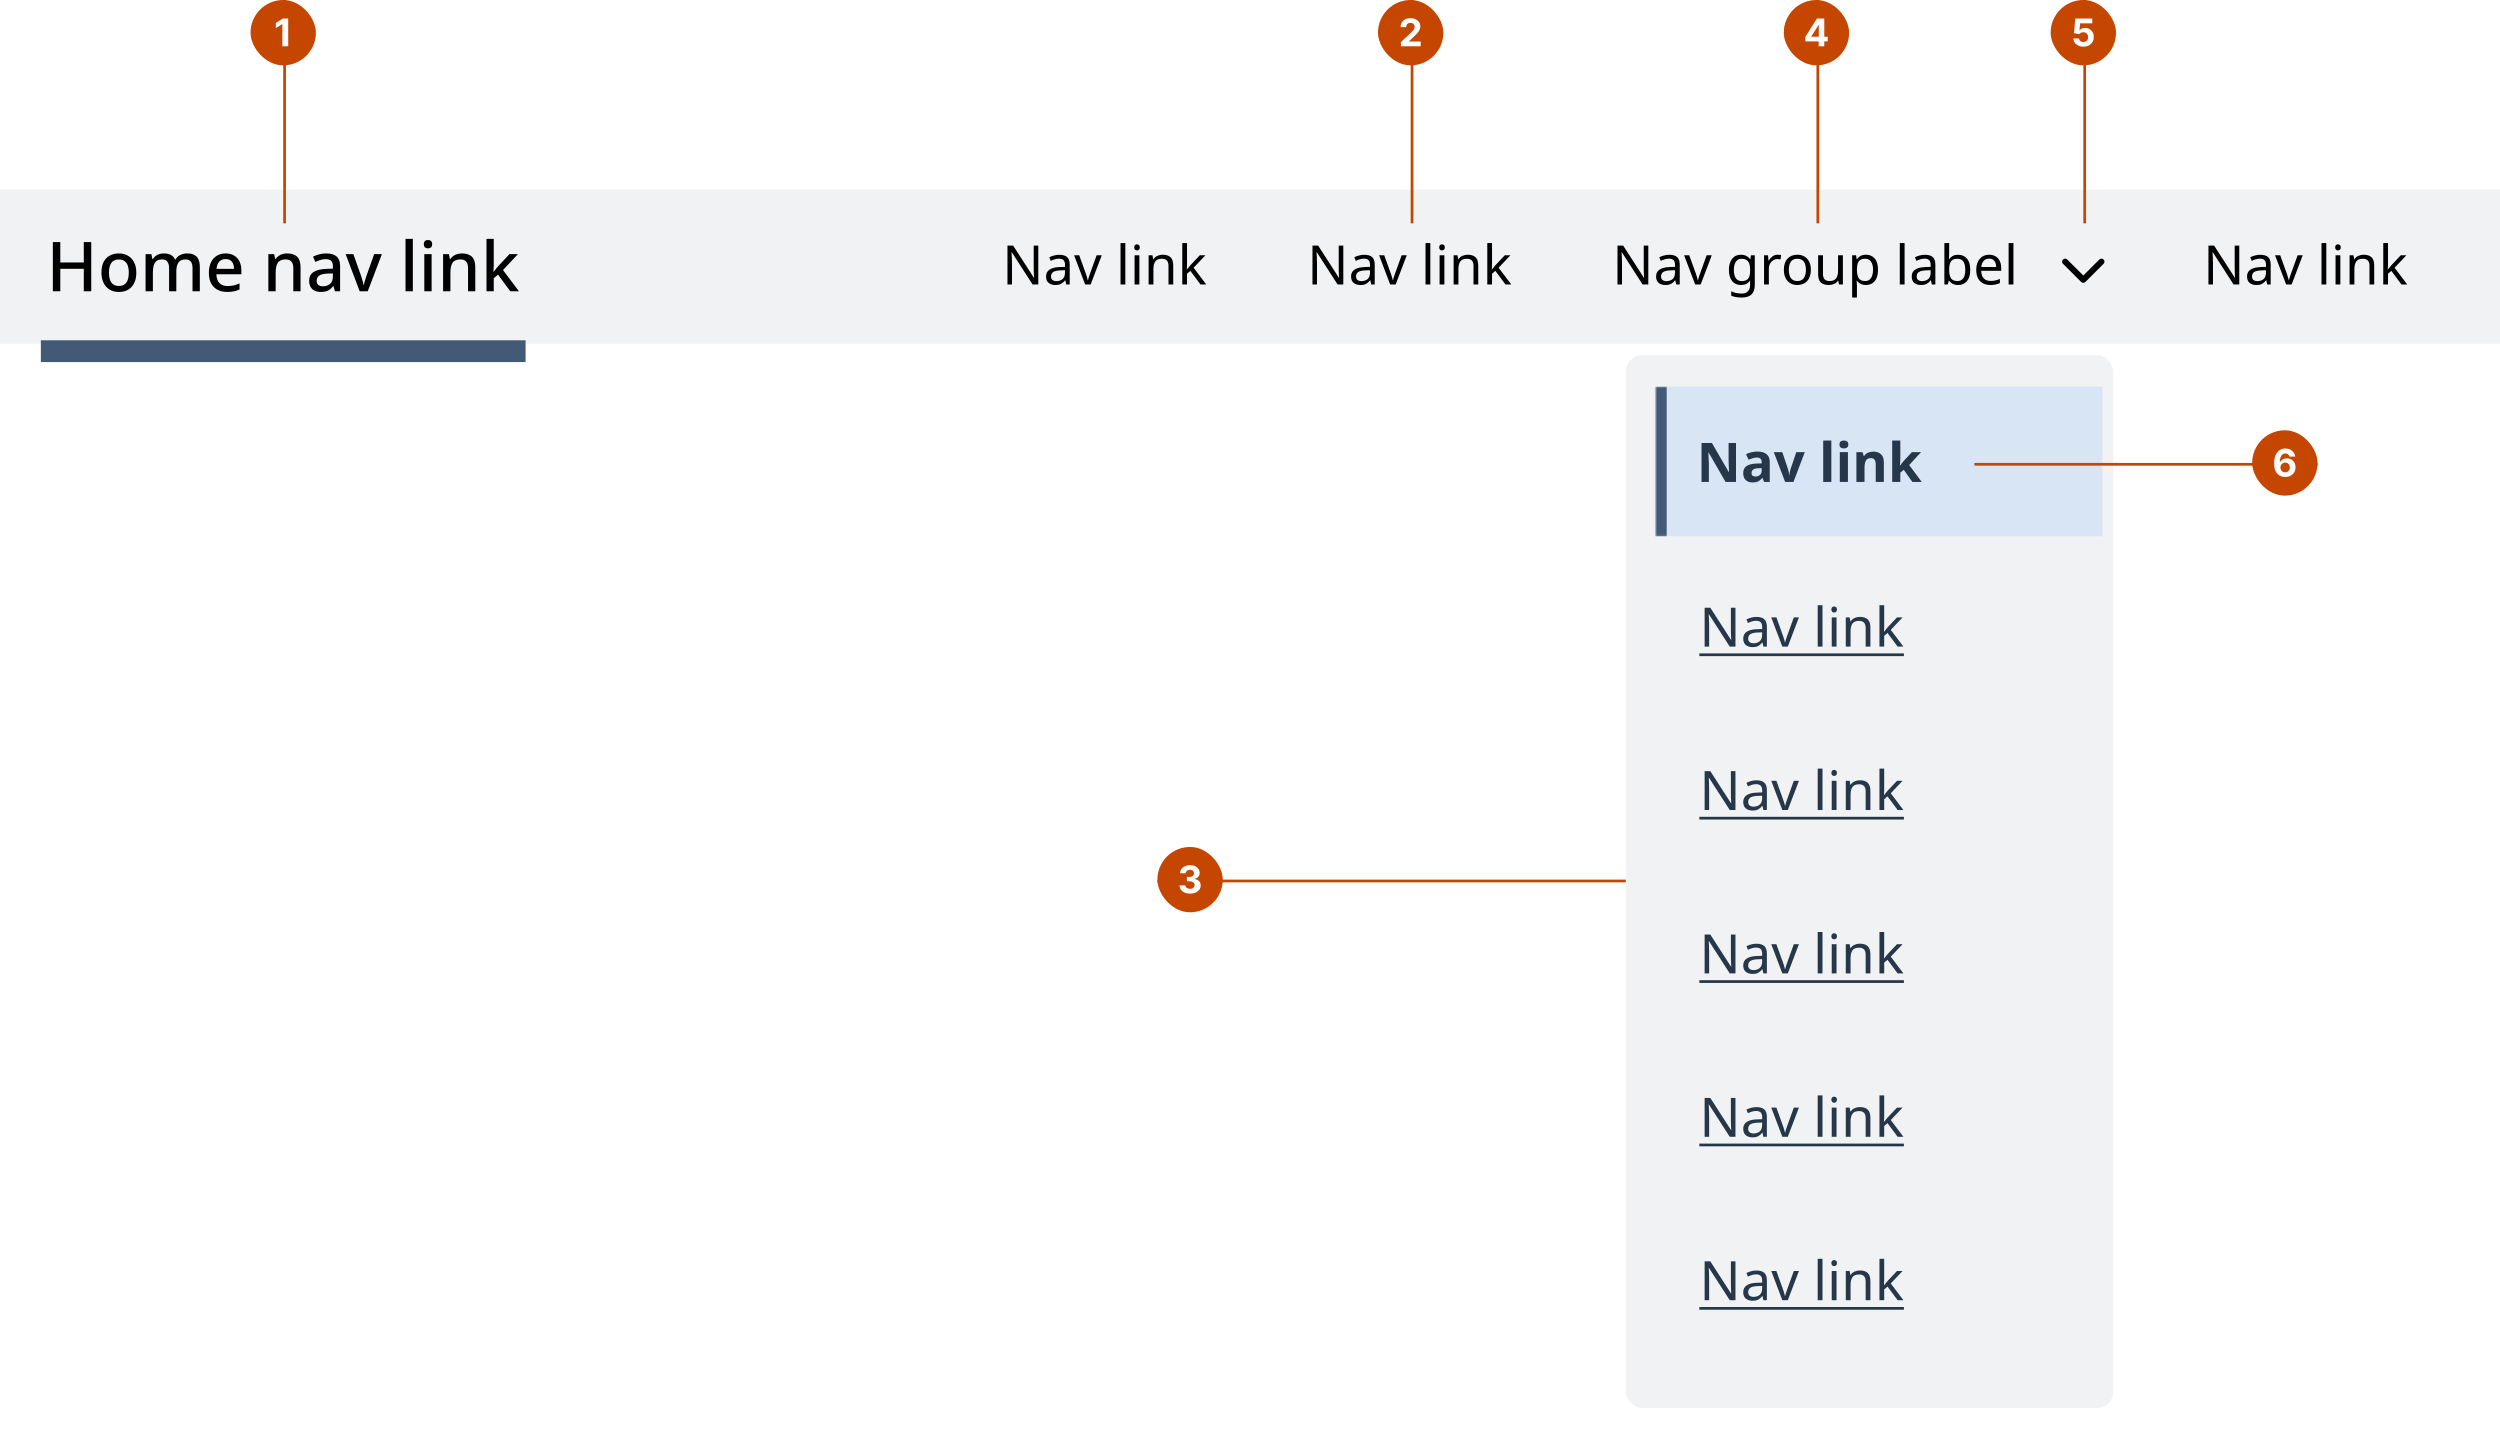 <svg width="918" height="528" viewBox="0 0 918 528" fill="none" xmlns="http://www.w3.org/2000/svg">
<rect width="918" height="56.571" transform="translate(0 69.668)" fill="#F1F2F3"/>
<path d="M33.502 106.954H30.769V98.703H22.138V106.954H19.404V88.882H22.138V96.374H30.769V88.882H33.502V106.954ZM50.056 100.12C50.056 101.251 49.904 102.255 49.6 103.132C49.297 104.009 48.867 104.752 48.31 105.359C47.753 105.967 47.078 106.431 46.285 106.751C45.492 107.055 44.597 107.207 43.602 107.207C42.691 107.207 41.847 107.055 41.071 106.751C40.295 106.431 39.62 105.967 39.046 105.359C38.489 104.752 38.051 104.009 37.73 103.132C37.41 102.255 37.249 101.242 37.249 100.095C37.249 98.593 37.502 97.319 38.008 96.273C38.532 95.227 39.274 94.434 40.236 93.894C41.214 93.337 42.362 93.058 43.678 93.058C44.927 93.058 46.023 93.337 46.968 93.894C47.93 94.434 48.681 95.227 49.221 96.273C49.778 97.319 50.056 98.601 50.056 100.12ZM40.008 100.12C40.008 101.132 40.135 102.01 40.388 102.752C40.641 103.478 41.037 104.035 41.577 104.423C42.117 104.811 42.809 105.005 43.653 105.005C44.496 105.005 45.188 104.811 45.728 104.423C46.268 104.035 46.664 103.478 46.918 102.752C47.171 102.01 47.297 101.132 47.297 100.12C47.297 99.074 47.162 98.197 46.892 97.488C46.639 96.779 46.243 96.239 45.703 95.868C45.18 95.48 44.488 95.286 43.627 95.286C42.362 95.286 41.442 95.708 40.868 96.551C40.295 97.395 40.008 98.585 40.008 100.12ZM68.744 93.058C70.28 93.058 71.436 93.455 72.212 94.248C72.988 95.041 73.376 96.315 73.376 98.07V106.954H70.693V98.424C70.693 97.378 70.482 96.594 70.06 96.07C69.656 95.531 69.014 95.26 68.137 95.26C66.922 95.26 66.053 95.64 65.53 96.4C65.007 97.142 64.745 98.222 64.745 99.639V106.954H62.088V98.424C62.088 97.733 61.986 97.15 61.784 96.678C61.599 96.205 61.32 95.851 60.949 95.615C60.578 95.379 60.097 95.26 59.506 95.26C58.663 95.26 57.996 95.446 57.507 95.817C57.017 96.189 56.663 96.737 56.444 97.463C56.241 98.171 56.14 99.04 56.14 100.069V106.954H53.457V93.312H55.583L55.963 95.134H56.115C56.401 94.662 56.747 94.273 57.152 93.97C57.574 93.666 58.038 93.438 58.544 93.286C59.051 93.135 59.574 93.058 60.114 93.058C61.143 93.058 62.012 93.244 62.721 93.615C63.429 93.97 63.944 94.518 64.264 95.26H64.467C64.906 94.501 65.513 93.944 66.289 93.59C67.065 93.236 67.884 93.058 68.744 93.058ZM82.847 93.058C84.046 93.058 85.075 93.312 85.935 93.818C86.796 94.307 87.454 95.016 87.909 95.944C88.382 96.872 88.618 97.969 88.618 99.234V100.702H79.456C79.49 102.103 79.853 103.174 80.544 103.917C81.253 104.659 82.24 105.03 83.506 105.03C84.383 105.03 85.159 104.954 85.834 104.802C86.526 104.634 87.235 104.389 87.96 104.068V106.296C87.285 106.599 86.593 106.827 85.885 106.979C85.193 107.131 84.366 107.207 83.404 107.207C82.088 107.207 80.924 106.945 79.912 106.422C78.899 105.899 78.106 105.123 77.532 104.094C76.976 103.048 76.697 101.765 76.697 100.247C76.697 98.711 76.95 97.412 77.457 96.349C77.98 95.286 78.697 94.476 79.608 93.919C80.536 93.345 81.616 93.058 82.847 93.058ZM82.847 95.134C81.886 95.134 81.11 95.446 80.519 96.07C79.945 96.695 79.608 97.581 79.507 98.728H85.935C85.935 98.019 85.826 97.395 85.606 96.855C85.387 96.315 85.049 95.893 84.594 95.59C84.138 95.286 83.556 95.134 82.847 95.134ZM105.45 93.058C107.036 93.058 108.251 93.455 109.095 94.248C109.938 95.041 110.36 96.315 110.36 98.07V106.954H107.703V98.45C107.703 97.387 107.475 96.594 107.019 96.07C106.581 95.531 105.872 95.26 104.893 95.26C103.51 95.26 102.548 95.674 102.008 96.501C101.485 97.328 101.223 98.517 101.223 100.069V106.954H98.54V93.312H100.667L101.046 95.134H101.198C101.502 94.662 101.873 94.273 102.312 93.97C102.75 93.666 103.24 93.438 103.78 93.286C104.32 93.135 104.876 93.058 105.45 93.058ZM119.773 93.058C121.494 93.058 122.776 93.438 123.62 94.198C124.463 94.94 124.885 96.113 124.885 97.716V106.954H122.987L122.455 105.055H122.354C121.966 105.545 121.561 105.95 121.139 106.27C120.734 106.591 120.262 106.827 119.722 106.979C119.199 107.131 118.558 107.207 117.798 107.207C116.989 107.207 116.255 107.063 115.596 106.777C114.955 106.473 114.449 106.017 114.078 105.41C113.707 104.786 113.521 104.009 113.521 103.081C113.521 101.698 114.044 100.643 115.09 99.918C116.153 99.192 117.765 98.796 119.924 98.728L122.253 98.652V97.893C122.253 96.88 122.025 96.172 121.57 95.767C121.114 95.362 120.473 95.159 119.646 95.159C118.937 95.159 118.262 95.26 117.621 95.463C116.98 95.665 116.373 95.91 115.799 96.197L114.938 94.248C115.58 93.911 116.314 93.632 117.14 93.413C117.984 93.177 118.861 93.058 119.773 93.058ZM120.405 100.449C118.853 100.517 117.773 100.778 117.166 101.234C116.575 101.672 116.28 102.297 116.28 103.107C116.28 103.815 116.491 104.33 116.913 104.651C117.351 104.971 117.9 105.131 118.558 105.131C119.621 105.131 120.498 104.836 121.19 104.246C121.882 103.655 122.228 102.769 122.228 101.588V100.398L120.405 100.449ZM132.079 106.954L126.916 93.312H129.75L132.585 101.284C132.703 101.622 132.821 102.001 132.939 102.423C133.074 102.845 133.192 103.25 133.294 103.638C133.395 104.026 133.462 104.364 133.496 104.651H133.597C133.648 104.364 133.724 104.026 133.825 103.638C133.943 103.233 134.07 102.828 134.205 102.423C134.34 102.001 134.458 101.622 134.559 101.284L137.394 93.312H140.229L135.04 106.954H132.079ZM151.596 106.954H148.913V87.718H151.596V106.954ZM158.492 93.312V106.954H155.809V93.312H158.492ZM157.176 88.123C157.581 88.123 157.935 88.241 158.239 88.477C158.543 88.714 158.695 89.11 158.695 89.667C158.695 90.207 158.543 90.603 158.239 90.857C157.935 91.093 157.581 91.211 157.176 91.211C156.737 91.211 156.366 91.093 156.062 90.857C155.776 90.603 155.632 90.207 155.632 89.667C155.632 89.11 155.776 88.714 156.062 88.477C156.366 88.241 156.737 88.123 157.176 88.123ZM169.615 93.058C171.201 93.058 172.416 93.455 173.26 94.248C174.103 95.041 174.525 96.315 174.525 98.07V106.954H171.868V98.45C171.868 97.387 171.64 96.594 171.184 96.07C170.745 95.531 170.037 95.26 169.058 95.26C167.675 95.26 166.713 95.674 166.173 96.501C165.65 97.328 165.388 98.517 165.388 100.069V106.954H162.705V93.312H164.831L165.211 95.134H165.363C165.667 94.662 166.038 94.273 166.477 93.97C166.915 93.666 167.405 93.438 167.944 93.286C168.484 93.135 169.041 93.058 169.615 93.058ZM181.305 97.336C181.305 97.69 181.288 98.095 181.255 98.551C181.238 99.006 181.212 99.428 181.179 99.816H181.255C181.39 99.648 181.55 99.445 181.735 99.209C181.938 98.956 182.14 98.703 182.343 98.45C182.545 98.197 182.731 97.977 182.9 97.791L187.076 93.312H190.189L184.697 99.158L190.543 106.954H187.38L182.874 100.854L181.305 102.17V106.954H178.648V87.718H181.305V97.336Z" fill="black"/>
<path d="M193 124.954H15V132.954H193V124.954Z" fill="#425A76" mask="url(#path-1-inside-1_1_1443)"/>
<path d="M381.26 104.454H379.16L371.52 92.594H371.44C371.467 93.06 371.5 93.64 371.54 94.334C371.58 95.027 371.6 95.74 371.6 96.474V104.454H369.94V90.174H372.02L379.64 101.994H379.72C379.707 101.78 379.687 101.46 379.66 101.034C379.647 100.607 379.627 100.14 379.6 99.634C379.587 99.127 379.58 98.66 379.58 98.234V90.174H381.26V104.454ZM388.955 93.554C390.262 93.554 391.229 93.84 391.855 94.414C392.482 94.987 392.795 95.9 392.795 97.154V104.454H391.515L391.175 102.934H391.095C390.629 103.52 390.135 103.954 389.615 104.234C389.109 104.514 388.402 104.654 387.495 104.654C386.522 104.654 385.715 104.4 385.075 103.894C384.435 103.374 384.115 102.567 384.115 101.474C384.115 100.407 384.535 99.587 385.375 99.014C386.215 98.427 387.509 98.107 389.255 98.054L391.075 97.994V97.354C391.075 96.46 390.882 95.84 390.495 95.494C390.109 95.147 389.562 94.974 388.855 94.974C388.295 94.974 387.762 95.06 387.255 95.234C386.749 95.394 386.275 95.58 385.835 95.794L385.295 94.474C385.762 94.22 386.315 94.007 386.955 93.834C387.595 93.647 388.262 93.554 388.955 93.554ZM389.475 99.274C388.142 99.327 387.215 99.54 386.695 99.914C386.189 100.287 385.935 100.814 385.935 101.494C385.935 102.094 386.115 102.534 386.475 102.814C386.849 103.094 387.322 103.234 387.895 103.234C388.802 103.234 389.555 102.987 390.155 102.494C390.755 101.987 391.055 101.214 391.055 100.174V99.214L389.475 99.274ZM398.466 104.454L394.406 93.734H396.286L398.566 100.054C398.673 100.347 398.786 100.674 398.906 101.034C399.026 101.394 399.133 101.74 399.226 102.074C399.32 102.394 399.386 102.667 399.426 102.894H399.506C399.56 102.667 399.633 102.387 399.726 102.054C399.833 101.72 399.946 101.374 400.066 101.014C400.2 100.654 400.313 100.334 400.406 100.054L402.686 93.734H404.566L400.486 104.454H398.466ZM413.218 104.454H411.458V89.254H413.218V104.454ZM417.514 89.714C417.781 89.714 418.014 89.807 418.214 89.994C418.427 90.167 418.534 90.447 418.534 90.834C418.534 91.207 418.427 91.487 418.214 91.674C418.014 91.86 417.781 91.954 417.514 91.954C417.221 91.954 416.974 91.86 416.774 91.674C416.574 91.487 416.474 91.207 416.474 90.834C416.474 90.447 416.574 90.167 416.774 89.994C416.974 89.807 417.221 89.714 417.514 89.714ZM418.374 93.734V104.454H416.614V93.734H418.374ZM426.93 93.534C428.21 93.534 429.177 93.847 429.83 94.474C430.484 95.087 430.81 96.087 430.81 97.474V104.454H429.07V97.594C429.07 95.874 428.27 95.014 426.67 95.014C425.484 95.014 424.664 95.347 424.21 96.014C423.757 96.68 423.53 97.64 423.53 98.894V104.454H421.77V93.734H423.19L423.45 95.194H423.55C423.897 94.634 424.377 94.22 424.99 93.954C425.604 93.674 426.25 93.534 426.93 93.534ZM435.874 97.194C435.874 97.407 435.86 97.687 435.834 98.034C435.82 98.38 435.807 98.68 435.794 98.934H435.874C435.954 98.827 436.074 98.674 436.234 98.474C436.394 98.274 436.554 98.074 436.714 97.874C436.887 97.66 437.034 97.487 437.154 97.354L440.574 93.734H442.634L438.294 98.314L442.934 104.454H440.814L437.094 99.454L435.874 100.514V104.454H434.134V89.254H435.874V97.194Z" fill="black"/>
<path d="M493.26 104.454H491.16L483.52 92.594H483.44C483.467 93.06 483.5 93.64 483.54 94.334C483.58 95.027 483.6 95.74 483.6 96.474V104.454H481.94V90.174H484.02L491.64 101.994H491.72C491.707 101.78 491.687 101.46 491.66 101.034C491.647 100.607 491.627 100.14 491.6 99.634C491.587 99.127 491.58 98.66 491.58 98.234V90.174H493.26V104.454ZM500.955 93.554C502.262 93.554 503.229 93.84 503.855 94.414C504.482 94.987 504.795 95.9 504.795 97.154V104.454H503.515L503.175 102.934H503.095C502.629 103.52 502.135 103.954 501.615 104.234C501.109 104.514 500.402 104.654 499.495 104.654C498.522 104.654 497.715 104.4 497.075 103.894C496.435 103.374 496.115 102.567 496.115 101.474C496.115 100.407 496.535 99.587 497.375 99.014C498.215 98.427 499.509 98.107 501.255 98.054L503.075 97.994V97.354C503.075 96.46 502.882 95.84 502.495 95.494C502.109 95.147 501.562 94.974 500.855 94.974C500.295 94.974 499.762 95.06 499.255 95.234C498.749 95.394 498.275 95.58 497.835 95.794L497.295 94.474C497.762 94.22 498.315 94.007 498.955 93.834C499.595 93.647 500.262 93.554 500.955 93.554ZM501.475 99.274C500.142 99.327 499.215 99.54 498.695 99.914C498.189 100.287 497.935 100.814 497.935 101.494C497.935 102.094 498.115 102.534 498.475 102.814C498.849 103.094 499.322 103.234 499.895 103.234C500.802 103.234 501.555 102.987 502.155 102.494C502.755 101.987 503.055 101.214 503.055 100.174V99.214L501.475 99.274ZM510.466 104.454L506.406 93.734H508.286L510.566 100.054C510.673 100.347 510.786 100.674 510.906 101.034C511.026 101.394 511.133 101.74 511.226 102.074C511.32 102.394 511.386 102.667 511.426 102.894H511.506C511.56 102.667 511.633 102.387 511.726 102.054C511.833 101.72 511.946 101.374 512.066 101.014C512.2 100.654 512.313 100.334 512.406 100.054L514.686 93.734H516.566L512.486 104.454H510.466ZM525.218 104.454H523.458V89.254H525.218V104.454ZM529.514 89.714C529.781 89.714 530.014 89.807 530.214 89.994C530.427 90.167 530.534 90.447 530.534 90.834C530.534 91.207 530.427 91.487 530.214 91.674C530.014 91.86 529.781 91.954 529.514 91.954C529.221 91.954 528.974 91.86 528.774 91.674C528.574 91.487 528.474 91.207 528.474 90.834C528.474 90.447 528.574 90.167 528.774 89.994C528.974 89.807 529.221 89.714 529.514 89.714ZM530.374 93.734V104.454H528.614V93.734H530.374ZM538.93 93.534C540.21 93.534 541.177 93.847 541.83 94.474C542.484 95.087 542.81 96.087 542.81 97.474V104.454H541.07V97.594C541.07 95.874 540.27 95.014 538.67 95.014C537.484 95.014 536.664 95.347 536.21 96.014C535.757 96.68 535.53 97.64 535.53 98.894V104.454H533.77V93.734H535.19L535.45 95.194H535.55C535.897 94.634 536.377 94.22 536.99 93.954C537.604 93.674 538.25 93.534 538.93 93.534ZM547.874 97.194C547.874 97.407 547.86 97.687 547.834 98.034C547.82 98.38 547.807 98.68 547.794 98.934H547.874C547.954 98.827 548.074 98.674 548.234 98.474C548.394 98.274 548.554 98.074 548.714 97.874C548.887 97.66 549.034 97.487 549.154 97.354L552.574 93.734H554.634L550.294 98.314L554.934 104.454H552.814L549.094 99.454L547.874 100.514V104.454H546.134V89.254H547.874V97.194Z" fill="black"/>
<path d="M605.26 104.454H603.16L595.52 92.594H595.44C595.467 93.06 595.5 93.64 595.54 94.334C595.58 95.027 595.6 95.74 595.6 96.474V104.454H593.94V90.174H596.02L603.64 101.994H603.72C603.707 101.78 603.687 101.46 603.66 101.034C603.647 100.607 603.627 100.14 603.6 99.634C603.587 99.127 603.58 98.66 603.58 98.234V90.174H605.26V104.454ZM612.955 93.554C614.262 93.554 615.229 93.84 615.855 94.414C616.482 94.987 616.795 95.9 616.795 97.154V104.454H615.515L615.175 102.934H615.095C614.629 103.52 614.135 103.954 613.615 104.234C613.109 104.514 612.402 104.654 611.495 104.654C610.522 104.654 609.715 104.4 609.075 103.894C608.435 103.374 608.115 102.567 608.115 101.474C608.115 100.407 608.535 99.587 609.375 99.014C610.215 98.427 611.509 98.107 613.255 98.054L615.075 97.994V97.354C615.075 96.46 614.882 95.84 614.495 95.494C614.109 95.147 613.562 94.974 612.855 94.974C612.295 94.974 611.762 95.06 611.255 95.234C610.749 95.394 610.275 95.58 609.835 95.794L609.295 94.474C609.762 94.22 610.315 94.007 610.955 93.834C611.595 93.647 612.262 93.554 612.955 93.554ZM613.475 99.274C612.142 99.327 611.215 99.54 610.695 99.914C610.189 100.287 609.935 100.814 609.935 101.494C609.935 102.094 610.115 102.534 610.475 102.814C610.849 103.094 611.322 103.234 611.895 103.234C612.802 103.234 613.555 102.987 614.155 102.494C614.755 101.987 615.055 101.214 615.055 100.174V99.214L613.475 99.274ZM622.466 104.454L618.406 93.734H620.286L622.566 100.054C622.673 100.347 622.786 100.674 622.906 101.034C623.026 101.394 623.133 101.74 623.226 102.074C623.32 102.394 623.386 102.667 623.426 102.894H623.506C623.56 102.667 623.633 102.387 623.726 102.054C623.833 101.72 623.946 101.374 624.066 101.014C624.2 100.654 624.313 100.334 624.406 100.054L626.686 93.734H628.566L624.486 104.454H622.466ZM639.258 93.534C639.964 93.534 640.598 93.667 641.158 93.934C641.731 94.2 642.218 94.607 642.618 95.154H642.718L642.958 93.734H644.358V104.634C644.358 106.167 643.964 107.32 643.178 108.094C642.404 108.867 641.198 109.254 639.558 109.254C637.984 109.254 636.698 109.027 635.698 108.574V106.954C636.751 107.514 638.071 107.794 639.658 107.794C640.578 107.794 641.298 107.52 641.818 106.974C642.351 106.44 642.618 105.707 642.618 104.774V104.354C642.618 104.194 642.624 103.967 642.638 103.674C642.651 103.367 642.664 103.154 642.678 103.034H642.598C641.878 104.114 640.771 104.654 639.278 104.654C637.891 104.654 636.804 104.167 636.018 103.194C635.244 102.22 634.858 100.86 634.858 99.114C634.858 97.407 635.244 96.054 636.018 95.054C636.804 94.04 637.884 93.534 639.258 93.534ZM639.498 95.014C638.604 95.014 637.911 95.374 637.418 96.094C636.924 96.8 636.678 97.814 636.678 99.134C636.678 100.454 636.918 101.467 637.398 102.174C637.891 102.867 638.604 103.214 639.538 103.214C640.618 103.214 641.404 102.927 641.898 102.354C642.391 101.767 642.638 100.827 642.638 99.534V99.114C642.638 97.647 642.384 96.6 641.878 95.974C641.371 95.334 640.578 95.014 639.498 95.014ZM652.763 93.534C652.963 93.534 653.176 93.547 653.403 93.574C653.643 93.587 653.849 93.614 654.023 93.654L653.803 95.274C653.629 95.234 653.436 95.2 653.223 95.174C653.023 95.147 652.829 95.134 652.643 95.134C652.096 95.134 651.583 95.287 651.103 95.594C650.623 95.887 650.236 96.307 649.943 96.854C649.663 97.387 649.523 98.014 649.523 98.734V104.454H647.763V93.734H649.203L649.403 95.694H649.483C649.829 95.107 650.276 94.6 650.823 94.174C651.369 93.747 652.016 93.534 652.763 93.534ZM664.954 99.074C664.954 100.847 664.5 102.22 663.594 103.194C662.7 104.167 661.487 104.654 659.954 104.654C659.007 104.654 658.16 104.44 657.414 104.014C656.68 103.574 656.1 102.94 655.674 102.114C655.247 101.274 655.034 100.26 655.034 99.074C655.034 97.3 655.48 95.934 656.374 94.974C657.267 94.014 658.48 93.534 660.014 93.534C660.987 93.534 661.84 93.754 662.574 94.194C663.32 94.62 663.9 95.247 664.314 96.074C664.74 96.887 664.954 97.887 664.954 99.074ZM656.854 99.074C656.854 100.34 657.1 101.347 657.594 102.094C658.1 102.827 658.9 103.194 659.994 103.194C661.074 103.194 661.867 102.827 662.374 102.094C662.88 101.347 663.134 100.34 663.134 99.074C663.134 97.807 662.88 96.814 662.374 96.094C661.867 95.374 661.067 95.014 659.974 95.014C658.88 95.014 658.087 95.374 657.594 96.094C657.1 96.814 656.854 97.807 656.854 99.074ZM676.703 93.734V104.454H675.263L675.003 103.034H674.923C674.576 103.594 674.096 104.007 673.483 104.274C672.87 104.527 672.216 104.654 671.523 104.654C670.23 104.654 669.256 104.347 668.603 103.734C667.95 103.107 667.623 102.114 667.623 100.754V93.734H669.403V100.634C669.403 102.34 670.196 103.194 671.783 103.194C672.97 103.194 673.79 102.86 674.243 102.194C674.71 101.527 674.943 100.567 674.943 99.314V93.734H676.703ZM685.206 93.534C686.526 93.534 687.586 93.994 688.386 94.914C689.2 95.834 689.606 97.22 689.606 99.074C689.606 100.9 689.2 102.287 688.386 103.234C687.586 104.18 686.52 104.654 685.186 104.654C684.36 104.654 683.673 104.5 683.126 104.194C682.593 103.874 682.173 103.507 681.866 103.094H681.746C681.773 103.32 681.8 103.607 681.826 103.954C681.853 104.3 681.866 104.6 681.866 104.854V109.254H680.106V93.734H681.546L681.786 95.194H681.866C682.186 94.727 682.606 94.334 683.126 94.014C683.646 93.694 684.34 93.534 685.206 93.534ZM684.886 95.014C683.793 95.014 683.02 95.32 682.566 95.934C682.126 96.547 681.893 97.48 681.866 98.734V99.074C681.866 100.394 682.08 101.414 682.506 102.134C682.946 102.84 683.753 103.194 684.926 103.194C685.58 103.194 686.113 103.014 686.526 102.654C686.953 102.294 687.266 101.807 687.466 101.194C687.68 100.567 687.786 99.854 687.786 99.054C687.786 97.827 687.546 96.847 687.066 96.114C686.6 95.38 685.873 95.014 684.886 95.014ZM699.366 104.454H697.606V89.254H699.366V104.454ZM706.823 93.554C708.129 93.554 709.096 93.84 709.723 94.414C710.349 94.987 710.663 95.9 710.663 97.154V104.454H709.383L709.043 102.934H708.963C708.496 103.52 708.003 103.954 707.483 104.234C706.976 104.514 706.269 104.654 705.363 104.654C704.389 104.654 703.583 104.4 702.943 103.894C702.303 103.374 701.983 102.567 701.983 101.474C701.983 100.407 702.403 99.587 703.243 99.014C704.083 98.427 705.376 98.107 707.123 98.054L708.943 97.994V97.354C708.943 96.46 708.749 95.84 708.363 95.494C707.976 95.147 707.429 94.974 706.723 94.974C706.163 94.974 705.629 95.06 705.123 95.234C704.616 95.394 704.143 95.58 703.702 95.794L703.163 94.474C703.629 94.22 704.183 94.007 704.823 93.834C705.463 93.647 706.129 93.554 706.823 93.554ZM707.343 99.274C706.009 99.327 705.083 99.54 704.563 99.914C704.056 100.287 703.803 100.814 703.803 101.494C703.803 102.094 703.983 102.534 704.343 102.814C704.716 103.094 705.189 103.234 705.763 103.234C706.669 103.234 707.423 102.987 708.023 102.494C708.623 101.987 708.923 101.214 708.923 100.174V99.214L707.343 99.274ZM715.733 92.954C715.733 93.407 715.72 93.834 715.693 94.234C715.68 94.62 715.66 94.927 715.633 95.154H715.733C716.04 94.7 716.46 94.32 716.993 94.014C717.527 93.707 718.213 93.554 719.053 93.554C720.387 93.554 721.453 94.02 722.253 94.954C723.067 95.874 723.473 97.254 723.473 99.094C723.473 100.934 723.067 102.32 722.253 103.254C721.44 104.187 720.373 104.654 719.053 104.654C718.213 104.654 717.527 104.5 716.993 104.194C716.46 103.887 716.04 103.52 715.733 103.094H715.593L715.233 104.454H713.973V89.254H715.733V92.954ZM718.753 95.014C717.62 95.014 716.833 95.34 716.393 95.994C715.953 96.647 715.733 97.66 715.733 99.034V99.114C715.733 100.434 715.947 101.447 716.373 102.154C716.813 102.847 717.62 103.194 718.793 103.194C719.753 103.194 720.467 102.84 720.933 102.134C721.413 101.427 721.653 100.407 721.653 99.074C721.653 96.367 720.687 95.014 718.753 95.014ZM730.418 93.534C731.338 93.534 732.125 93.734 732.778 94.134C733.445 94.534 733.951 95.1 734.298 95.834C734.658 96.554 734.838 97.4 734.838 98.374V99.434H727.498C727.525 100.647 727.831 101.574 728.418 102.214C729.018 102.84 729.851 103.154 730.918 103.154C731.598 103.154 732.198 103.094 732.718 102.974C733.251 102.84 733.798 102.654 734.358 102.414V103.954C733.811 104.194 733.271 104.367 732.738 104.474C732.205 104.594 731.571 104.654 730.838 104.654C729.825 104.654 728.925 104.447 728.138 104.034C727.365 103.62 726.758 103.007 726.318 102.194C725.891 101.367 725.678 100.36 725.678 99.174C725.678 98 725.871 96.994 726.258 96.154C726.658 95.314 727.211 94.667 727.918 94.214C728.638 93.76 729.471 93.534 730.418 93.534ZM730.398 94.974C729.558 94.974 728.891 95.247 728.398 95.794C727.918 96.327 727.631 97.074 727.538 98.034H732.998C732.985 97.127 732.771 96.394 732.358 95.834C731.945 95.26 731.291 94.974 730.398 94.974ZM739.327 104.454H737.567V89.254H739.327V104.454Z" fill="black"/>
<path d="M765 103.843C764.687 103.843 764.41 103.738 764.201 103.53L757.535 96.864C757.083 96.447 757.083 95.718 757.535 95.301C757.951 94.85 758.681 94.85 759.097 95.301L765 101.169L770.868 95.301C771.285 94.85 772.014 94.85 772.431 95.301C772.882 95.718 772.882 96.447 772.431 96.864L765.764 103.53C765.556 103.738 765.278 103.843 765 103.843Z" fill="black"/>
<path d="M822.26 104.454H820.16L812.52 92.594H812.44C812.467 93.06 812.5 93.64 812.54 94.334C812.58 95.027 812.6 95.74 812.6 96.474V104.454H810.94V90.174H813.02L820.64 101.994H820.72C820.707 101.78 820.687 101.46 820.66 101.034C820.647 100.607 820.627 100.14 820.6 99.634C820.587 99.127 820.58 98.66 820.58 98.234V90.174H822.26V104.454ZM829.955 93.554C831.262 93.554 832.229 93.84 832.855 94.414C833.482 94.987 833.795 95.9 833.795 97.154V104.454H832.515L832.175 102.934H832.095C831.629 103.52 831.135 103.954 830.615 104.234C830.109 104.514 829.402 104.654 828.495 104.654C827.522 104.654 826.715 104.4 826.075 103.894C825.435 103.374 825.115 102.567 825.115 101.474C825.115 100.407 825.535 99.587 826.375 99.014C827.215 98.427 828.509 98.107 830.255 98.054L832.075 97.994V97.354C832.075 96.46 831.882 95.84 831.495 95.494C831.109 95.147 830.562 94.974 829.855 94.974C829.295 94.974 828.762 95.06 828.255 95.234C827.749 95.394 827.275 95.58 826.835 95.794L826.295 94.474C826.762 94.22 827.315 94.007 827.955 93.834C828.595 93.647 829.262 93.554 829.955 93.554ZM830.475 99.274C829.142 99.327 828.215 99.54 827.695 99.914C827.189 100.287 826.935 100.814 826.935 101.494C826.935 102.094 827.115 102.534 827.475 102.814C827.849 103.094 828.322 103.234 828.895 103.234C829.802 103.234 830.555 102.987 831.155 102.494C831.755 101.987 832.055 101.214 832.055 100.174V99.214L830.475 99.274ZM839.466 104.454L835.406 93.734H837.286L839.566 100.054C839.673 100.347 839.786 100.674 839.906 101.034C840.026 101.394 840.133 101.74 840.226 102.074C840.32 102.394 840.386 102.667 840.426 102.894H840.506C840.56 102.667 840.633 102.387 840.726 102.054C840.833 101.72 840.946 101.374 841.066 101.014C841.2 100.654 841.313 100.334 841.406 100.054L843.686 93.734H845.566L841.486 104.454H839.466ZM854.218 104.454H852.458V89.254H854.218V104.454ZM858.514 89.714C858.781 89.714 859.014 89.807 859.214 89.994C859.427 90.167 859.534 90.447 859.534 90.834C859.534 91.207 859.427 91.487 859.214 91.674C859.014 91.86 858.781 91.954 858.514 91.954C858.221 91.954 857.974 91.86 857.774 91.674C857.574 91.487 857.474 91.207 857.474 90.834C857.474 90.447 857.574 90.167 857.774 89.994C857.974 89.807 858.221 89.714 858.514 89.714ZM859.374 93.734V104.454H857.614V93.734H859.374ZM867.93 93.534C869.21 93.534 870.177 93.847 870.83 94.474C871.484 95.087 871.81 96.087 871.81 97.474V104.454H870.07V97.594C870.07 95.874 869.27 95.014 867.67 95.014C866.484 95.014 865.664 95.347 865.21 96.014C864.757 96.68 864.53 97.64 864.53 98.894V104.454H862.77V93.734H864.19L864.45 95.194H864.55C864.897 94.634 865.377 94.22 865.99 93.954C866.604 93.674 867.25 93.534 867.93 93.534ZM876.874 97.194C876.874 97.407 876.86 97.687 876.834 98.034C876.82 98.38 876.807 98.68 876.794 98.934H876.874C876.954 98.827 877.074 98.674 877.234 98.474C877.394 98.274 877.554 98.074 877.714 97.874C877.887 97.66 878.034 97.487 878.154 97.354L881.574 93.734H883.634L879.294 98.314L883.934 104.454H881.814L878.094 99.454L876.874 100.514V104.454H875.134V89.254H876.874V97.194Z" fill="black"/>
<g filter="url(#filter0_d_1_1443)">
<g clip-path="url(#clip0_1_1443)">
<rect x="597" y="130.43" width="179" height="386.571" rx="6" fill="#F1F2F3"/>
<path d="M638.4 170.27C638.4 171.75 638.147 173.043 637.64 174.15C637.147 175.243 636.413 176.097 635.44 176.71C634.467 177.323 633.26 177.63 631.82 177.63C630.34 177.63 629.107 177.323 628.12 176.71C627.147 176.097 626.42 175.237 625.94 174.13C625.46 173.023 625.22 171.73 625.22 170.25C625.22 168.783 625.46 167.503 625.94 166.41C626.42 165.317 627.147 164.463 628.12 163.85C629.107 163.237 630.347 162.93 631.84 162.93C633.267 162.93 634.467 163.237 635.44 163.85C636.413 164.45 637.147 165.303 637.64 166.41C638.147 167.503 638.4 168.79 638.4 170.27ZM627.12 170.27C627.12 172.07 627.5 173.49 628.26 174.53C629.02 175.557 630.207 176.07 631.82 176.07C633.447 176.07 634.633 175.557 635.38 174.53C636.127 173.49 636.5 172.07 636.5 170.27C636.5 168.47 636.127 167.063 635.38 166.05C634.633 165.023 633.453 164.51 631.84 164.51C630.227 164.51 629.033 165.023 628.26 166.05C627.5 167.063 627.12 168.47 627.12 170.27ZM643.685 177.43L639.625 166.71H641.505L643.785 173.03C643.892 173.323 644.005 173.65 644.125 174.01C644.245 174.37 644.352 174.717 644.445 175.05C644.538 175.37 644.605 175.643 644.645 175.87H644.725C644.778 175.643 644.852 175.363 644.945 175.03C645.052 174.697 645.165 174.35 645.285 173.99C645.418 173.63 645.532 173.31 645.625 173.03L647.905 166.71H649.785L645.705 177.43H643.685ZM655.621 166.51C656.541 166.51 657.328 166.71 657.981 167.11C658.648 167.51 659.155 168.077 659.501 168.81C659.861 169.53 660.041 170.377 660.041 171.35V172.41H652.701C652.728 173.623 653.035 174.55 653.621 175.19C654.221 175.817 655.055 176.13 656.121 176.13C656.801 176.13 657.401 176.07 657.921 175.95C658.455 175.817 659.001 175.63 659.561 175.39V176.93C659.015 177.17 658.475 177.343 657.941 177.45C657.408 177.57 656.775 177.63 656.041 177.63C655.028 177.63 654.128 177.423 653.341 177.01C652.568 176.597 651.961 175.983 651.521 175.17C651.095 174.343 650.881 173.337 650.881 172.15C650.881 170.977 651.075 169.97 651.461 169.13C651.861 168.29 652.415 167.643 653.121 167.19C653.841 166.737 654.675 166.51 655.621 166.51ZM655.601 167.95C654.761 167.95 654.095 168.223 653.601 168.77C653.121 169.303 652.835 170.05 652.741 171.01H658.201C658.188 170.103 657.975 169.37 657.561 168.81C657.148 168.237 656.495 167.95 655.601 167.95ZM667.77 166.51C667.97 166.51 668.184 166.523 668.41 166.55C668.65 166.563 668.857 166.59 669.03 166.63L668.81 168.25C668.637 168.21 668.444 168.177 668.23 168.15C668.03 168.123 667.837 168.11 667.65 168.11C667.104 168.11 666.59 168.263 666.11 168.57C665.63 168.863 665.244 169.283 664.95 169.83C664.67 170.363 664.53 170.99 664.53 171.71V177.43H662.77V166.71H664.21L664.41 168.67H664.49C664.837 168.083 665.284 167.577 665.83 167.15C666.377 166.723 667.024 166.51 667.77 166.51ZM673.392 177.43L669.332 166.71H671.212L673.492 173.03C673.599 173.323 673.712 173.65 673.832 174.01C673.952 174.37 674.059 174.717 674.152 175.05C674.245 175.37 674.312 175.643 674.352 175.87H674.432C674.485 175.643 674.559 175.363 674.652 175.03C674.759 174.697 674.872 174.35 674.992 173.99C675.125 173.63 675.239 173.31 675.332 173.03L677.612 166.71H679.492L675.412 177.43H673.392ZM682.088 162.69C682.355 162.69 682.588 162.783 682.788 162.97C683.002 163.143 683.108 163.423 683.108 163.81C683.108 164.183 683.002 164.463 682.788 164.65C682.588 164.837 682.355 164.93 682.088 164.93C681.795 164.93 681.548 164.837 681.348 164.65C681.148 164.463 681.048 164.183 681.048 163.81C681.048 163.423 681.148 163.143 681.348 162.97C681.548 162.783 681.795 162.69 682.088 162.69ZM682.948 166.71V177.43H681.188V166.71H682.948ZM690.485 166.51C691.405 166.51 692.191 166.71 692.845 167.11C693.511 167.51 694.018 168.077 694.365 168.81C694.725 169.53 694.905 170.377 694.905 171.35V172.41H687.565C687.591 173.623 687.898 174.55 688.485 175.19C689.085 175.817 689.918 176.13 690.985 176.13C691.665 176.13 692.265 176.07 692.785 175.95C693.318 175.817 693.865 175.63 694.425 175.39V176.93C693.878 177.17 693.338 177.343 692.805 177.45C692.271 177.57 691.638 177.63 690.905 177.63C689.891 177.63 688.991 177.423 688.205 177.01C687.431 176.597 686.825 175.983 686.385 175.17C685.958 174.343 685.745 173.337 685.745 172.15C685.745 170.977 685.938 169.97 686.325 169.13C686.725 168.29 687.278 167.643 687.985 167.19C688.705 166.737 689.538 166.51 690.485 166.51ZM690.465 167.95C689.625 167.95 688.958 168.223 688.465 168.77C687.985 169.303 687.698 170.05 687.605 171.01H693.065C693.051 170.103 692.838 169.37 692.425 168.81C692.011 168.237 691.358 167.95 690.465 167.95ZM704.163 171.37C703.99 170.823 703.836 170.29 703.703 169.77C703.583 169.237 703.49 168.823 703.423 168.53H703.343C703.29 168.823 703.203 169.237 703.083 169.77C702.963 170.29 702.81 170.83 702.623 171.39L700.703 177.41H698.703L695.763 166.69H697.583L699.063 172.41C699.21 172.983 699.35 173.563 699.483 174.15C699.616 174.737 699.71 175.223 699.763 175.61H699.843C699.896 175.383 699.956 175.103 700.023 174.77C700.103 174.437 700.19 174.09 700.283 173.73C700.376 173.357 700.47 173.023 700.563 172.73L702.463 166.69H704.383L706.223 172.73C706.37 173.183 706.51 173.677 706.643 174.21C706.79 174.743 706.89 175.203 706.943 175.59H707.023C707.063 175.257 707.15 174.797 707.283 174.21C707.43 173.623 707.583 173.023 707.743 172.41L709.243 166.69H711.043L708.063 177.41H706.003L704.163 171.37Z" fill="#26374A"/>
<path d="M624 179.93H711.263V180.93H624V179.93Z" fill="#26374A"/>
<path d="M637.26 237.43H635.16L627.52 225.57H627.44C627.467 226.037 627.5 226.617 627.54 227.31C627.58 228.003 627.6 228.717 627.6 229.45V237.43H625.94V223.15H628.02L635.64 234.97H635.72C635.707 234.757 635.687 234.437 635.66 234.01C635.647 233.583 635.627 233.117 635.6 232.61C635.587 232.103 635.58 231.637 635.58 231.21V223.15H637.26V237.43ZM644.955 226.53C646.262 226.53 647.229 226.817 647.855 227.39C648.482 227.963 648.795 228.877 648.795 230.13V237.43H647.515L647.175 235.91H647.095C646.629 236.497 646.135 236.93 645.615 237.21C645.109 237.49 644.402 237.63 643.495 237.63C642.522 237.63 641.715 237.377 641.075 236.87C640.435 236.35 640.115 235.543 640.115 234.45C640.115 233.383 640.535 232.563 641.375 231.99C642.215 231.403 643.509 231.083 645.255 231.03L647.075 230.97V230.33C647.075 229.437 646.882 228.817 646.495 228.47C646.109 228.123 645.562 227.95 644.855 227.95C644.295 227.95 643.762 228.037 643.255 228.21C642.749 228.37 642.275 228.557 641.835 228.77L641.295 227.45C641.762 227.197 642.315 226.983 642.955 226.81C643.595 226.623 644.262 226.53 644.955 226.53ZM645.475 232.25C644.142 232.303 643.215 232.517 642.695 232.89C642.189 233.263 641.935 233.79 641.935 234.47C641.935 235.07 642.115 235.51 642.475 235.79C642.849 236.07 643.322 236.21 643.895 236.21C644.802 236.21 645.555 235.963 646.155 235.47C646.755 234.963 647.055 234.19 647.055 233.15V232.19L645.475 232.25ZM654.466 237.43L650.406 226.71H652.286L654.566 233.03C654.673 233.323 654.786 233.65 654.906 234.01C655.026 234.37 655.133 234.717 655.226 235.05C655.32 235.37 655.386 235.643 655.426 235.87H655.506C655.56 235.643 655.633 235.363 655.726 235.03C655.833 234.697 655.946 234.35 656.066 233.99C656.2 233.63 656.313 233.31 656.406 233.03L658.686 226.71H660.566L656.486 237.43H654.466ZM669.218 237.43H667.458V222.23H669.218V237.43ZM673.514 222.69C673.781 222.69 674.014 222.783 674.214 222.97C674.427 223.143 674.534 223.423 674.534 223.81C674.534 224.183 674.427 224.463 674.214 224.65C674.014 224.837 673.781 224.93 673.514 224.93C673.221 224.93 672.974 224.837 672.774 224.65C672.574 224.463 672.474 224.183 672.474 223.81C672.474 223.423 672.574 223.143 672.774 222.97C672.974 222.783 673.221 222.69 673.514 222.69ZM674.374 226.71V237.43H672.614V226.71H674.374ZM682.93 226.51C684.21 226.51 685.177 226.823 685.83 227.45C686.484 228.063 686.81 229.063 686.81 230.45V237.43H685.07V230.57C685.07 228.85 684.27 227.99 682.67 227.99C681.484 227.99 680.664 228.323 680.21 228.99C679.757 229.657 679.53 230.617 679.53 231.87V237.43H677.77V226.71H679.19L679.45 228.17H679.55C679.897 227.61 680.377 227.197 680.99 226.93C681.604 226.65 682.25 226.51 682.93 226.51ZM691.874 230.17C691.874 230.383 691.86 230.663 691.834 231.01C691.82 231.357 691.807 231.657 691.794 231.91H691.874C691.954 231.803 692.074 231.65 692.234 231.45C692.394 231.25 692.554 231.05 692.714 230.85C692.887 230.637 693.034 230.463 693.154 230.33L696.574 226.71H698.634L694.294 231.29L698.934 237.43H696.814L693.094 232.43L691.874 233.49V237.43H690.134V222.23H691.874V230.17Z" fill="#26374A"/>
<path d="M624 239.93H699.114V240.93H624V239.93Z" fill="#26374A"/>
<path d="M637.26 297.43H635.16L627.52 285.57H627.44C627.467 286.037 627.5 286.617 627.54 287.31C627.58 288.003 627.6 288.717 627.6 289.45V297.43H625.94V283.15H628.02L635.64 294.97H635.72C635.707 294.757 635.687 294.437 635.66 294.01C635.647 293.583 635.627 293.117 635.6 292.61C635.587 292.103 635.58 291.637 635.58 291.21V283.15H637.26V297.43ZM644.955 286.53C646.262 286.53 647.229 286.817 647.855 287.39C648.482 287.963 648.795 288.877 648.795 290.13V297.43H647.515L647.175 295.91H647.095C646.629 296.497 646.135 296.93 645.615 297.21C645.109 297.49 644.402 297.63 643.495 297.63C642.522 297.63 641.715 297.377 641.075 296.87C640.435 296.35 640.115 295.543 640.115 294.45C640.115 293.383 640.535 292.563 641.375 291.99C642.215 291.403 643.509 291.083 645.255 291.03L647.075 290.97V290.33C647.075 289.437 646.882 288.817 646.495 288.47C646.109 288.123 645.562 287.95 644.855 287.95C644.295 287.95 643.762 288.037 643.255 288.21C642.749 288.37 642.275 288.557 641.835 288.77L641.295 287.45C641.762 287.197 642.315 286.983 642.955 286.81C643.595 286.623 644.262 286.53 644.955 286.53ZM645.475 292.25C644.142 292.303 643.215 292.517 642.695 292.89C642.189 293.263 641.935 293.79 641.935 294.47C641.935 295.07 642.115 295.51 642.475 295.79C642.849 296.07 643.322 296.21 643.895 296.21C644.802 296.21 645.555 295.963 646.155 295.47C646.755 294.963 647.055 294.19 647.055 293.15V292.19L645.475 292.25ZM654.466 297.43L650.406 286.71H652.286L654.566 293.03C654.673 293.323 654.786 293.65 654.906 294.01C655.026 294.37 655.133 294.717 655.226 295.05C655.32 295.37 655.386 295.643 655.426 295.87H655.506C655.56 295.643 655.633 295.363 655.726 295.03C655.833 294.697 655.946 294.35 656.066 293.99C656.2 293.63 656.313 293.31 656.406 293.03L658.686 286.71H660.566L656.486 297.43H654.466ZM669.218 297.43H667.458V282.23H669.218V297.43ZM673.514 282.69C673.781 282.69 674.014 282.783 674.214 282.97C674.427 283.143 674.534 283.423 674.534 283.81C674.534 284.183 674.427 284.463 674.214 284.65C674.014 284.837 673.781 284.93 673.514 284.93C673.221 284.93 672.974 284.837 672.774 284.65C672.574 284.463 672.474 284.183 672.474 283.81C672.474 283.423 672.574 283.143 672.774 282.97C672.974 282.783 673.221 282.69 673.514 282.69ZM674.374 286.71V297.43H672.614V286.71H674.374ZM682.93 286.51C684.21 286.51 685.177 286.823 685.83 287.45C686.484 288.063 686.81 289.063 686.81 290.45V297.43H685.07V290.57C685.07 288.85 684.27 287.99 682.67 287.99C681.484 287.99 680.664 288.323 680.21 288.99C679.757 289.657 679.53 290.617 679.53 291.87V297.43H677.77V286.71H679.19L679.45 288.17H679.55C679.897 287.61 680.377 287.197 680.99 286.93C681.604 286.65 682.25 286.51 682.93 286.51ZM691.874 290.17C691.874 290.383 691.86 290.663 691.834 291.01C691.82 291.357 691.807 291.657 691.794 291.91H691.874C691.954 291.803 692.074 291.65 692.234 291.45C692.394 291.25 692.554 291.05 692.714 290.85C692.887 290.637 693.034 290.463 693.154 290.33L696.574 286.71H698.634L694.294 291.29L698.934 297.43H696.814L693.094 292.43L691.874 293.49V297.43H690.134V282.23H691.874V290.17Z" fill="#26374A"/>
<path d="M624 299.93H699.114V300.93H624V299.93Z" fill="#26374A"/>
<path d="M637.26 357.43H635.16L627.52 345.57H627.44C627.467 346.037 627.5 346.617 627.54 347.31C627.58 348.003 627.6 348.717 627.6 349.45V357.43H625.94V343.15H628.02L635.64 354.97H635.72C635.707 354.757 635.687 354.437 635.66 354.01C635.647 353.583 635.627 353.117 635.6 352.61C635.587 352.103 635.58 351.637 635.58 351.21V343.15H637.26V357.43ZM644.955 346.53C646.262 346.53 647.229 346.817 647.855 347.39C648.482 347.963 648.795 348.877 648.795 350.13V357.43H647.515L647.175 355.91H647.095C646.629 356.497 646.135 356.93 645.615 357.21C645.109 357.49 644.402 357.63 643.495 357.63C642.522 357.63 641.715 357.377 641.075 356.87C640.435 356.35 640.115 355.543 640.115 354.45C640.115 353.383 640.535 352.563 641.375 351.99C642.215 351.403 643.509 351.083 645.255 351.03L647.075 350.97V350.33C647.075 349.437 646.882 348.817 646.495 348.47C646.109 348.123 645.562 347.95 644.855 347.95C644.295 347.95 643.762 348.037 643.255 348.21C642.749 348.37 642.275 348.557 641.835 348.77L641.295 347.45C641.762 347.197 642.315 346.983 642.955 346.81C643.595 346.623 644.262 346.53 644.955 346.53ZM645.475 352.25C644.142 352.303 643.215 352.517 642.695 352.89C642.189 353.263 641.935 353.79 641.935 354.47C641.935 355.07 642.115 355.51 642.475 355.79C642.849 356.07 643.322 356.21 643.895 356.21C644.802 356.21 645.555 355.963 646.155 355.47C646.755 354.963 647.055 354.19 647.055 353.15V352.19L645.475 352.25ZM654.466 357.43L650.406 346.71H652.286L654.566 353.03C654.673 353.323 654.786 353.65 654.906 354.01C655.026 354.37 655.133 354.717 655.226 355.05C655.32 355.37 655.386 355.643 655.426 355.87H655.506C655.56 355.643 655.633 355.363 655.726 355.03C655.833 354.697 655.946 354.35 656.066 353.99C656.2 353.63 656.313 353.31 656.406 353.03L658.686 346.71H660.566L656.486 357.43H654.466ZM669.218 357.43H667.458V342.23H669.218V357.43ZM673.514 342.69C673.781 342.69 674.014 342.783 674.214 342.97C674.427 343.143 674.534 343.423 674.534 343.81C674.534 344.183 674.427 344.463 674.214 344.65C674.014 344.837 673.781 344.93 673.514 344.93C673.221 344.93 672.974 344.837 672.774 344.65C672.574 344.463 672.474 344.183 672.474 343.81C672.474 343.423 672.574 343.143 672.774 342.97C672.974 342.783 673.221 342.69 673.514 342.69ZM674.374 346.71V357.43H672.614V346.71H674.374ZM682.93 346.51C684.21 346.51 685.177 346.823 685.83 347.45C686.484 348.063 686.81 349.063 686.81 350.45V357.43H685.07V350.57C685.07 348.85 684.27 347.99 682.67 347.99C681.484 347.99 680.664 348.323 680.21 348.99C679.757 349.657 679.53 350.617 679.53 351.87V357.43H677.77V346.71H679.19L679.45 348.17H679.55C679.897 347.61 680.377 347.197 680.99 346.93C681.604 346.65 682.25 346.51 682.93 346.51ZM691.874 350.17C691.874 350.383 691.86 350.663 691.834 351.01C691.82 351.357 691.807 351.657 691.794 351.91H691.874C691.954 351.803 692.074 351.65 692.234 351.45C692.394 351.25 692.554 351.05 692.714 350.85C692.887 350.637 693.034 350.463 693.154 350.33L696.574 346.71H698.634L694.294 351.29L698.934 357.43H696.814L693.094 352.43L691.874 353.49V357.43H690.134V342.23H691.874V350.17Z" fill="#26374A"/>
<path d="M624 359.93H699.114V360.93H624V359.93Z" fill="#26374A"/>
<path d="M637.26 417.43H635.16L627.52 405.57H627.44C627.467 406.037 627.5 406.617 627.54 407.31C627.58 408.003 627.6 408.717 627.6 409.45V417.43H625.94V403.15H628.02L635.64 414.97H635.72C635.707 414.757 635.687 414.437 635.66 414.01C635.647 413.583 635.627 413.117 635.6 412.61C635.587 412.103 635.58 411.637 635.58 411.21V403.15H637.26V417.43ZM644.955 406.53C646.262 406.53 647.229 406.817 647.855 407.39C648.482 407.963 648.795 408.877 648.795 410.13V417.43H647.515L647.175 415.91H647.095C646.629 416.497 646.135 416.93 645.615 417.21C645.109 417.49 644.402 417.63 643.495 417.63C642.522 417.63 641.715 417.377 641.075 416.87C640.435 416.35 640.115 415.543 640.115 414.45C640.115 413.383 640.535 412.563 641.375 411.99C642.215 411.403 643.509 411.083 645.255 411.03L647.075 410.97V410.33C647.075 409.437 646.882 408.817 646.495 408.47C646.109 408.123 645.562 407.95 644.855 407.95C644.295 407.95 643.762 408.037 643.255 408.21C642.749 408.37 642.275 408.557 641.835 408.77L641.295 407.45C641.762 407.197 642.315 406.983 642.955 406.81C643.595 406.623 644.262 406.53 644.955 406.53ZM645.475 412.25C644.142 412.303 643.215 412.517 642.695 412.89C642.189 413.263 641.935 413.79 641.935 414.47C641.935 415.07 642.115 415.51 642.475 415.79C642.849 416.07 643.322 416.21 643.895 416.21C644.802 416.21 645.555 415.963 646.155 415.47C646.755 414.963 647.055 414.19 647.055 413.15V412.19L645.475 412.25ZM654.466 417.43L650.406 406.71H652.286L654.566 413.03C654.673 413.323 654.786 413.65 654.906 414.01C655.026 414.37 655.133 414.717 655.226 415.05C655.32 415.37 655.386 415.643 655.426 415.87H655.506C655.56 415.643 655.633 415.363 655.726 415.03C655.833 414.697 655.946 414.35 656.066 413.99C656.2 413.63 656.313 413.31 656.406 413.03L658.686 406.71H660.566L656.486 417.43H654.466ZM669.218 417.43H667.458V402.23H669.218V417.43ZM673.514 402.69C673.781 402.69 674.014 402.783 674.214 402.97C674.427 403.143 674.534 403.423 674.534 403.81C674.534 404.183 674.427 404.463 674.214 404.65C674.014 404.837 673.781 404.93 673.514 404.93C673.221 404.93 672.974 404.837 672.774 404.65C672.574 404.463 672.474 404.183 672.474 403.81C672.474 403.423 672.574 403.143 672.774 402.97C672.974 402.783 673.221 402.69 673.514 402.69ZM674.374 406.71V417.43H672.614V406.71H674.374ZM682.93 406.51C684.21 406.51 685.177 406.823 685.83 407.45C686.484 408.063 686.81 409.063 686.81 410.45V417.43H685.07V410.57C685.07 408.85 684.27 407.99 682.67 407.99C681.484 407.99 680.664 408.323 680.21 408.99C679.757 409.657 679.53 410.617 679.53 411.87V417.43H677.77V406.71H679.19L679.45 408.17H679.55C679.897 407.61 680.377 407.197 680.99 406.93C681.604 406.65 682.25 406.51 682.93 406.51ZM691.874 410.17C691.874 410.383 691.86 410.663 691.834 411.01C691.82 411.357 691.807 411.657 691.794 411.91H691.874C691.954 411.803 692.074 411.65 692.234 411.45C692.394 411.25 692.554 411.05 692.714 410.85C692.887 410.637 693.034 410.463 693.154 410.33L696.574 406.71H698.634L694.294 411.29L698.934 417.43H696.814L693.094 412.43L691.874 413.49V417.43H690.134V402.23H691.874V410.17Z" fill="#26374A"/>
<path d="M624 419.93H699.114V420.93H624V419.93Z" fill="#26374A"/>
<path d="M637.26 477.43H635.16L627.52 465.57H627.44C627.467 466.037 627.5 466.617 627.54 467.31C627.58 468.003 627.6 468.717 627.6 469.45V477.43H625.94V463.15H628.02L635.64 474.97H635.72C635.707 474.757 635.687 474.437 635.66 474.01C635.647 473.583 635.627 473.117 635.6 472.61C635.587 472.103 635.58 471.637 635.58 471.21V463.15H637.26V477.43ZM644.955 466.53C646.262 466.53 647.229 466.817 647.855 467.39C648.482 467.963 648.795 468.877 648.795 470.13V477.43H647.515L647.175 475.91H647.095C646.629 476.497 646.135 476.93 645.615 477.21C645.109 477.49 644.402 477.63 643.495 477.63C642.522 477.63 641.715 477.377 641.075 476.87C640.435 476.35 640.115 475.543 640.115 474.45C640.115 473.383 640.535 472.563 641.375 471.99C642.215 471.403 643.509 471.083 645.255 471.03L647.075 470.97V470.33C647.075 469.437 646.882 468.817 646.495 468.47C646.109 468.123 645.562 467.95 644.855 467.95C644.295 467.95 643.762 468.037 643.255 468.21C642.749 468.37 642.275 468.557 641.835 468.77L641.295 467.45C641.762 467.197 642.315 466.983 642.955 466.81C643.595 466.623 644.262 466.53 644.955 466.53ZM645.475 472.25C644.142 472.303 643.215 472.517 642.695 472.89C642.189 473.263 641.935 473.79 641.935 474.47C641.935 475.07 642.115 475.51 642.475 475.79C642.849 476.07 643.322 476.21 643.895 476.21C644.802 476.21 645.555 475.963 646.155 475.47C646.755 474.963 647.055 474.19 647.055 473.15V472.19L645.475 472.25ZM654.466 477.43L650.406 466.71H652.286L654.566 473.03C654.673 473.323 654.786 473.65 654.906 474.01C655.026 474.37 655.133 474.717 655.226 475.05C655.32 475.37 655.386 475.643 655.426 475.87H655.506C655.56 475.643 655.633 475.363 655.726 475.03C655.833 474.697 655.946 474.35 656.066 473.99C656.2 473.63 656.313 473.31 656.406 473.03L658.686 466.71H660.566L656.486 477.43H654.466ZM669.218 477.43H667.458V462.23H669.218V477.43ZM673.514 462.69C673.781 462.69 674.014 462.783 674.214 462.97C674.427 463.143 674.534 463.423 674.534 463.81C674.534 464.183 674.427 464.463 674.214 464.65C674.014 464.837 673.781 464.93 673.514 464.93C673.221 464.93 672.974 464.837 672.774 464.65C672.574 464.463 672.474 464.183 672.474 463.81C672.474 463.423 672.574 463.143 672.774 462.97C672.974 462.783 673.221 462.69 673.514 462.69ZM674.374 466.71V477.43H672.614V466.71H674.374ZM682.93 466.51C684.21 466.51 685.177 466.823 685.83 467.45C686.484 468.063 686.81 469.063 686.81 470.45V477.43H685.07V470.57C685.07 468.85 684.27 467.99 682.67 467.99C681.484 467.99 680.664 468.323 680.21 468.99C679.757 469.657 679.53 470.617 679.53 471.87V477.43H677.77V466.71H679.19L679.45 468.17H679.55C679.897 467.61 680.377 467.197 680.99 466.93C681.604 466.65 682.25 466.51 682.93 466.51ZM691.874 470.17C691.874 470.383 691.86 470.663 691.834 471.01C691.82 471.357 691.807 471.657 691.794 471.91H691.874C691.954 471.803 692.074 471.65 692.234 471.45C692.394 471.25 692.554 471.05 692.714 470.85C692.887 470.637 693.034 470.463 693.154 470.33L696.574 466.71H698.634L694.294 471.29L698.934 477.43H696.814L693.094 472.43L691.874 473.49V477.43H690.134V462.23H691.874V470.17Z" fill="#26374A"/>
<path d="M624 479.93H699.114V480.93H624V479.93Z" fill="#26374A"/>
</g>
</g>
<mask id="path-20-inside-2_1_1443" fill="white">
<path d="M608 141.954H772V196.954H608V141.954Z"/>
</mask>
<path d="M608 141.954H772V196.954H608V141.954Z" fill="#D7E5F5"/>
<path d="M637.46 176.954H633.62L627.4 166.154H627.32C627.347 166.834 627.373 167.514 627.4 168.194C627.44 168.874 627.473 169.554 627.5 170.234V176.954H624.8V162.674H628.62L634.82 173.374H634.88C634.867 172.707 634.847 172.047 634.82 171.394C634.793 170.74 634.767 170.087 634.74 169.434V162.674H637.46V176.954ZM645.31 165.814C646.776 165.814 647.896 166.134 648.67 166.774C649.456 167.4 649.85 168.367 649.85 169.674V176.954H647.77L647.19 175.474H647.11C646.643 176.06 646.15 176.487 645.63 176.754C645.11 177.02 644.396 177.154 643.49 177.154C642.516 177.154 641.71 176.874 641.07 176.314C640.43 175.74 640.11 174.867 640.11 173.694C640.11 172.534 640.516 171.68 641.33 171.134C642.143 170.574 643.363 170.267 644.99 170.214L646.89 170.154V169.674C646.89 169.1 646.736 168.68 646.43 168.414C646.136 168.147 645.723 168.014 645.19 168.014C644.656 168.014 644.136 168.094 643.63 168.254C643.123 168.4 642.616 168.587 642.11 168.814L641.13 166.794C641.716 166.487 642.363 166.247 643.07 166.074C643.79 165.9 644.536 165.814 645.31 165.814ZM645.73 171.934C644.77 171.96 644.103 172.134 643.73 172.454C643.356 172.774 643.17 173.194 643.17 173.714C643.17 174.167 643.303 174.494 643.57 174.694C643.836 174.88 644.183 174.974 644.61 174.974C645.25 174.974 645.79 174.787 646.23 174.414C646.67 174.027 646.89 173.487 646.89 172.794V171.894L645.73 171.934ZM655.5 176.954L651.34 166.034H654.46L656.56 172.254C656.68 172.627 656.773 173.014 656.84 173.414C656.92 173.814 656.967 174.174 656.98 174.494H657.06C657.1 173.774 657.247 173.027 657.5 172.254L659.6 166.034H662.72L658.56 176.954H655.5ZM672.462 176.954H669.482V161.754H672.462V176.954ZM677.076 161.754C677.516 161.754 677.896 161.86 678.216 162.074C678.536 162.274 678.696 162.654 678.696 163.214C678.696 163.76 678.536 164.14 678.216 164.354C677.896 164.567 677.516 164.674 677.076 164.674C676.622 164.674 676.236 164.567 675.916 164.354C675.609 164.14 675.456 163.76 675.456 163.214C675.456 162.654 675.609 162.274 675.916 162.074C676.236 161.86 676.622 161.754 677.076 161.754ZM678.556 166.034V176.954H675.576V166.034H678.556ZM687.869 165.834C689.043 165.834 689.983 166.154 690.689 166.794C691.396 167.42 691.749 168.434 691.749 169.834V176.954H688.769V170.574C688.769 169.787 688.629 169.2 688.349 168.814C688.069 168.414 687.623 168.214 687.009 168.214C686.103 168.214 685.483 168.527 685.149 169.154C684.816 169.767 684.649 170.654 684.649 171.814V176.954H681.669V166.034H683.949L684.349 167.434H684.509C684.856 166.874 685.329 166.467 685.929 166.214C686.543 165.96 687.189 165.834 687.869 165.834ZM697.794 168.554C697.794 168.967 697.774 169.38 697.734 169.794C697.707 170.194 697.674 170.6 697.634 171.014H697.674C697.874 170.734 698.081 170.454 698.294 170.174C698.507 169.88 698.734 169.607 698.974 169.354L702.034 166.034H705.394L701.054 170.774L705.654 176.954H702.214L699.074 172.534L697.794 173.554V176.954H694.814V161.754H697.794V168.554Z" fill="#26374A"/>
<path d="M612 196.954V141.954H604V196.954H612Z" fill="#425A76" mask="url(#path-20-inside-2_1_1443)"/>
<g clip-path="url(#clip1_1_1443)">
<rect x="724" y="170" width="127" height="1" fill="#C54600"/>
<g clip-path="url(#clip2_1_1443)">
<rect x="827" y="158" width="24" height="24" rx="12" fill="#C54600"/>
<path d="M839.112 175.139C838.588 175.136 838.083 175.048 837.596 174.876C837.112 174.703 836.677 174.423 836.293 174.036C835.908 173.648 835.604 173.134 835.378 172.494C835.156 171.855 835.045 171.069 835.045 170.138C835.048 169.283 835.146 168.519 835.338 167.846C835.534 167.17 835.812 166.596 836.174 166.126C836.538 165.655 836.974 165.297 837.481 165.052C837.988 164.803 838.557 164.679 839.186 164.679C839.866 164.679 840.466 164.812 840.986 165.077C841.507 165.339 841.924 165.695 842.239 166.146C842.557 166.596 842.749 167.102 842.816 167.662H840.693C840.61 167.307 840.436 167.029 840.171 166.827C839.906 166.625 839.578 166.523 839.186 166.523C838.524 166.523 838.02 166.812 837.675 167.388C837.334 167.965 837.16 168.749 837.153 169.74H837.223C837.375 169.438 837.581 169.182 837.839 168.969C838.101 168.754 838.398 168.59 838.729 168.477C839.064 168.361 839.417 168.303 839.788 168.303C840.391 168.303 840.928 168.446 841.399 168.731C841.869 169.013 842.241 169.4 842.512 169.894C842.784 170.388 842.92 170.953 842.92 171.589C842.92 172.279 842.759 172.892 842.438 173.429C842.12 173.966 841.674 174.387 841.1 174.692C840.53 174.993 839.868 175.143 839.112 175.139ZM839.102 173.449C839.433 173.449 839.73 173.369 839.992 173.21C840.254 173.051 840.459 172.836 840.608 172.564C840.757 172.292 840.832 171.987 840.832 171.649C840.832 171.311 840.757 171.008 840.608 170.739C840.462 170.471 840.26 170.257 840.002 170.098C839.743 169.939 839.448 169.859 839.117 169.859C838.868 169.859 838.638 169.906 838.426 169.999C838.217 170.091 838.033 170.221 837.874 170.386C837.718 170.552 837.596 170.744 837.506 170.963C837.417 171.179 837.372 171.409 837.372 171.654C837.372 171.982 837.446 172.282 837.596 172.554C837.748 172.826 837.953 173.043 838.212 173.205C838.474 173.368 838.77 173.449 839.102 173.449Z" fill="white"/>
</g>
</g>
<g clip-path="url(#clip3_1_1443)">
<rect x="765" width="1" height="82" fill="#C54600"/>
<g clip-path="url(#clip4_1_1443)">
<rect x="753" width="24" height="24" rx="12" fill="#C54600"/>
<path d="M765.032 17.139C764.33 17.139 763.703 17.01 763.153 16.751C762.606 16.493 762.172 16.137 761.85 15.682C761.529 15.229 761.362 14.708 761.348 14.121H763.436C763.46 14.516 763.625 14.836 763.934 15.081C764.242 15.326 764.608 15.449 765.032 15.449C765.37 15.449 765.669 15.374 765.927 15.225C766.189 15.073 766.393 14.862 766.539 14.594C766.688 14.322 766.762 14.01 766.762 13.659C766.762 13.301 766.686 12.986 766.534 12.714C766.385 12.443 766.177 12.231 765.912 12.078C765.647 11.926 765.344 11.848 765.002 11.845C764.704 11.845 764.414 11.906 764.132 12.028C763.854 12.151 763.637 12.318 763.481 12.53L761.567 12.188L762.049 6.818H768.274V8.578H763.824L763.561 11.129H763.62C763.799 10.877 764.069 10.668 764.431 10.502C764.792 10.336 765.196 10.254 765.644 10.254C766.257 10.254 766.804 10.398 767.284 10.686C767.765 10.974 768.145 11.37 768.423 11.874C768.701 12.375 768.839 12.951 768.836 13.604C768.839 14.29 768.68 14.9 768.358 15.434C768.04 15.964 767.594 16.382 767.021 16.687C766.451 16.988 765.788 17.139 765.032 17.139Z" fill="white"/>
</g>
</g>
<rect x="667" width="1" height="82" fill="#C54600"/>
<g clip-path="url(#clip5_1_1443)">
<rect x="655" width="24" height="24" rx="12" fill="#C54600"/>
<path d="M662.927 15.21V13.515L667.178 6.818H668.639V9.165H667.774L665.095 13.405V13.485H671.135V15.21H662.927ZM667.814 17V14.693L667.854 13.943V6.818H669.872V17H667.814Z" fill="white"/>
</g>
<rect x="425" y="323" width="172" height="1" fill="#C54600"/>
<g clip-path="url(#clip6_1_1443)">
<rect x="425" y="311" width="24" height="24" rx="12" fill="#C54600"/>
<path d="M436.975 328.139C436.232 328.139 435.571 328.012 434.991 327.756C434.414 327.498 433.958 327.143 433.624 326.692C433.292 326.238 433.122 325.715 433.112 325.121H435.279C435.292 325.37 435.374 325.589 435.523 325.778C435.675 325.963 435.877 326.107 436.129 326.21C436.381 326.313 436.665 326.364 436.979 326.364C437.308 326.364 437.598 326.306 437.85 326.19C438.101 326.074 438.299 325.914 438.441 325.708C438.584 325.503 438.655 325.266 438.655 324.997C438.655 324.725 438.579 324.485 438.426 324.276C438.277 324.064 438.062 323.898 437.78 323.779C437.502 323.66 437.17 323.6 436.786 323.6H435.836V322.019H436.786C437.11 322.019 437.397 321.963 437.646 321.85C437.898 321.737 438.093 321.582 438.232 321.383C438.372 321.181 438.441 320.945 438.441 320.677C438.441 320.422 438.38 320.198 438.257 320.006C438.138 319.81 437.969 319.658 437.75 319.548C437.535 319.439 437.283 319.384 436.994 319.384C436.703 319.384 436.436 319.437 436.194 319.543C435.952 319.646 435.758 319.794 435.612 319.986C435.466 320.178 435.389 320.403 435.379 320.662H433.315C433.325 320.075 433.493 319.558 433.818 319.111C434.142 318.663 434.58 318.314 435.13 318.062C435.684 317.807 436.308 317.679 437.004 317.679C437.707 317.679 438.322 317.807 438.849 318.062C439.376 318.317 439.785 318.662 440.077 319.096C440.372 319.527 440.518 320.011 440.514 320.548C440.518 321.118 440.34 321.593 439.982 321.974C439.628 322.356 439.165 322.598 438.595 322.7V322.78C439.344 322.876 439.914 323.136 440.305 323.56C440.7 323.981 440.895 324.508 440.892 325.141C440.895 325.721 440.728 326.237 440.39 326.688C440.055 327.138 439.593 327.493 439.003 327.751C438.413 328.01 437.737 328.139 436.975 328.139Z" fill="white"/>
</g>
<g clip-path="url(#clip7_1_1443)">
<rect x="518" width="1" height="82" fill="#C54600"/>
<g clip-path="url(#clip8_1_1443)">
<rect x="506" width="24" height="24" rx="12" fill="#C54600"/>
<path d="M514.416 17V15.449L518.04 12.093C518.349 11.795 518.607 11.526 518.816 11.288C519.028 11.049 519.189 10.815 519.298 10.587C519.408 10.355 519.462 10.104 519.462 9.836C519.462 9.538 519.394 9.281 519.258 9.065C519.123 8.847 518.937 8.679 518.702 8.563C518.466 8.444 518.199 8.384 517.901 8.384C517.59 8.384 517.318 8.447 517.086 8.573C516.854 8.699 516.675 8.88 516.549 9.115C516.423 9.35 516.36 9.63 516.36 9.955H514.317C514.317 9.289 514.467 8.711 514.769 8.22C515.071 7.73 515.493 7.35 516.037 7.082C516.58 6.813 517.207 6.679 517.916 6.679C518.645 6.679 519.28 6.808 519.82 7.067C520.364 7.322 520.786 7.677 521.088 8.131C521.39 8.585 521.54 9.105 521.54 9.692C521.54 10.076 521.464 10.456 521.312 10.83C521.163 11.205 520.896 11.621 520.511 12.078C520.127 12.532 519.585 13.077 518.886 13.714L517.399 15.171V15.24H521.675V17H514.416Z" fill="white"/>
</g>
</g>
<g clip-path="url(#clip9_1_1443)">
<rect x="104" width="1" height="82" fill="#C54600"/>
<g clip-path="url(#clip10_1_1443)">
<rect x="92" width="24" height="24" rx="12" fill="#C54600"/>
<path d="M105.83 6.818V17H103.677V8.862H103.618L101.286 10.323V8.414L103.807 6.818H105.83Z" fill="white"/>
</g>
</g>
<defs>
<filter id="filter0_d_1_1443" x="587" y="120.43" width="199" height="406.571" filterUnits="userSpaceOnUse" color-interpolation-filters="sRGB">
<feFlood flood-opacity="0" result="BackgroundImageFix"/>
<feColorMatrix in="SourceAlpha" type="matrix" values="0 0 0 0 0 0 0 0 0 0 0 0 0 0 0 0 0 0 127 0" result="hardAlpha"/>
<feOffset/>
<feGaussianBlur stdDeviation="5"/>
<feComposite in2="hardAlpha" operator="out"/>
<feColorMatrix type="matrix" values="0 0 0 0 0 0 0 0 0 0 0 0 0 0 0 0 0 0 0.25 0"/>
<feBlend mode="normal" in2="BackgroundImageFix" result="effect1_dropShadow_1_1443"/>
<feBlend mode="normal" in="SourceGraphic" in2="effect1_dropShadow_1_1443" result="shape"/>
</filter>
<clipPath id="clip0_1_1443">
<rect x="597" y="130.43" width="179" height="386.571" rx="6" fill="white"/>
</clipPath>
<clipPath id="clip1_1_1443">
<rect width="127" height="25" fill="white" transform="translate(725 157)"/>
</clipPath>
<clipPath id="clip2_1_1443">
<rect x="827" y="158" width="24" height="24" rx="12" fill="white"/>
</clipPath>
<clipPath id="clip3_1_1443">
<rect width="24" height="82" fill="white" transform="translate(753)"/>
</clipPath>
<clipPath id="clip4_1_1443">
<rect x="753" width="24" height="24" rx="12" fill="white"/>
</clipPath>
<clipPath id="clip5_1_1443">
<rect x="655" width="24" height="24" rx="12" fill="white"/>
</clipPath>
<clipPath id="clip6_1_1443">
<rect x="425" y="311" width="24" height="24" rx="12" fill="white"/>
</clipPath>
<clipPath id="clip7_1_1443">
<rect width="24" height="82" fill="white" transform="translate(506)"/>
</clipPath>
<clipPath id="clip8_1_1443">
<rect x="506" width="24" height="24" rx="12" fill="white"/>
</clipPath>
<clipPath id="clip9_1_1443">
<rect width="24" height="82" fill="white" transform="translate(92)"/>
</clipPath>
<clipPath id="clip10_1_1443">
<rect x="92" width="24" height="24" rx="12" fill="white"/>
</clipPath>
</defs>
</svg>

